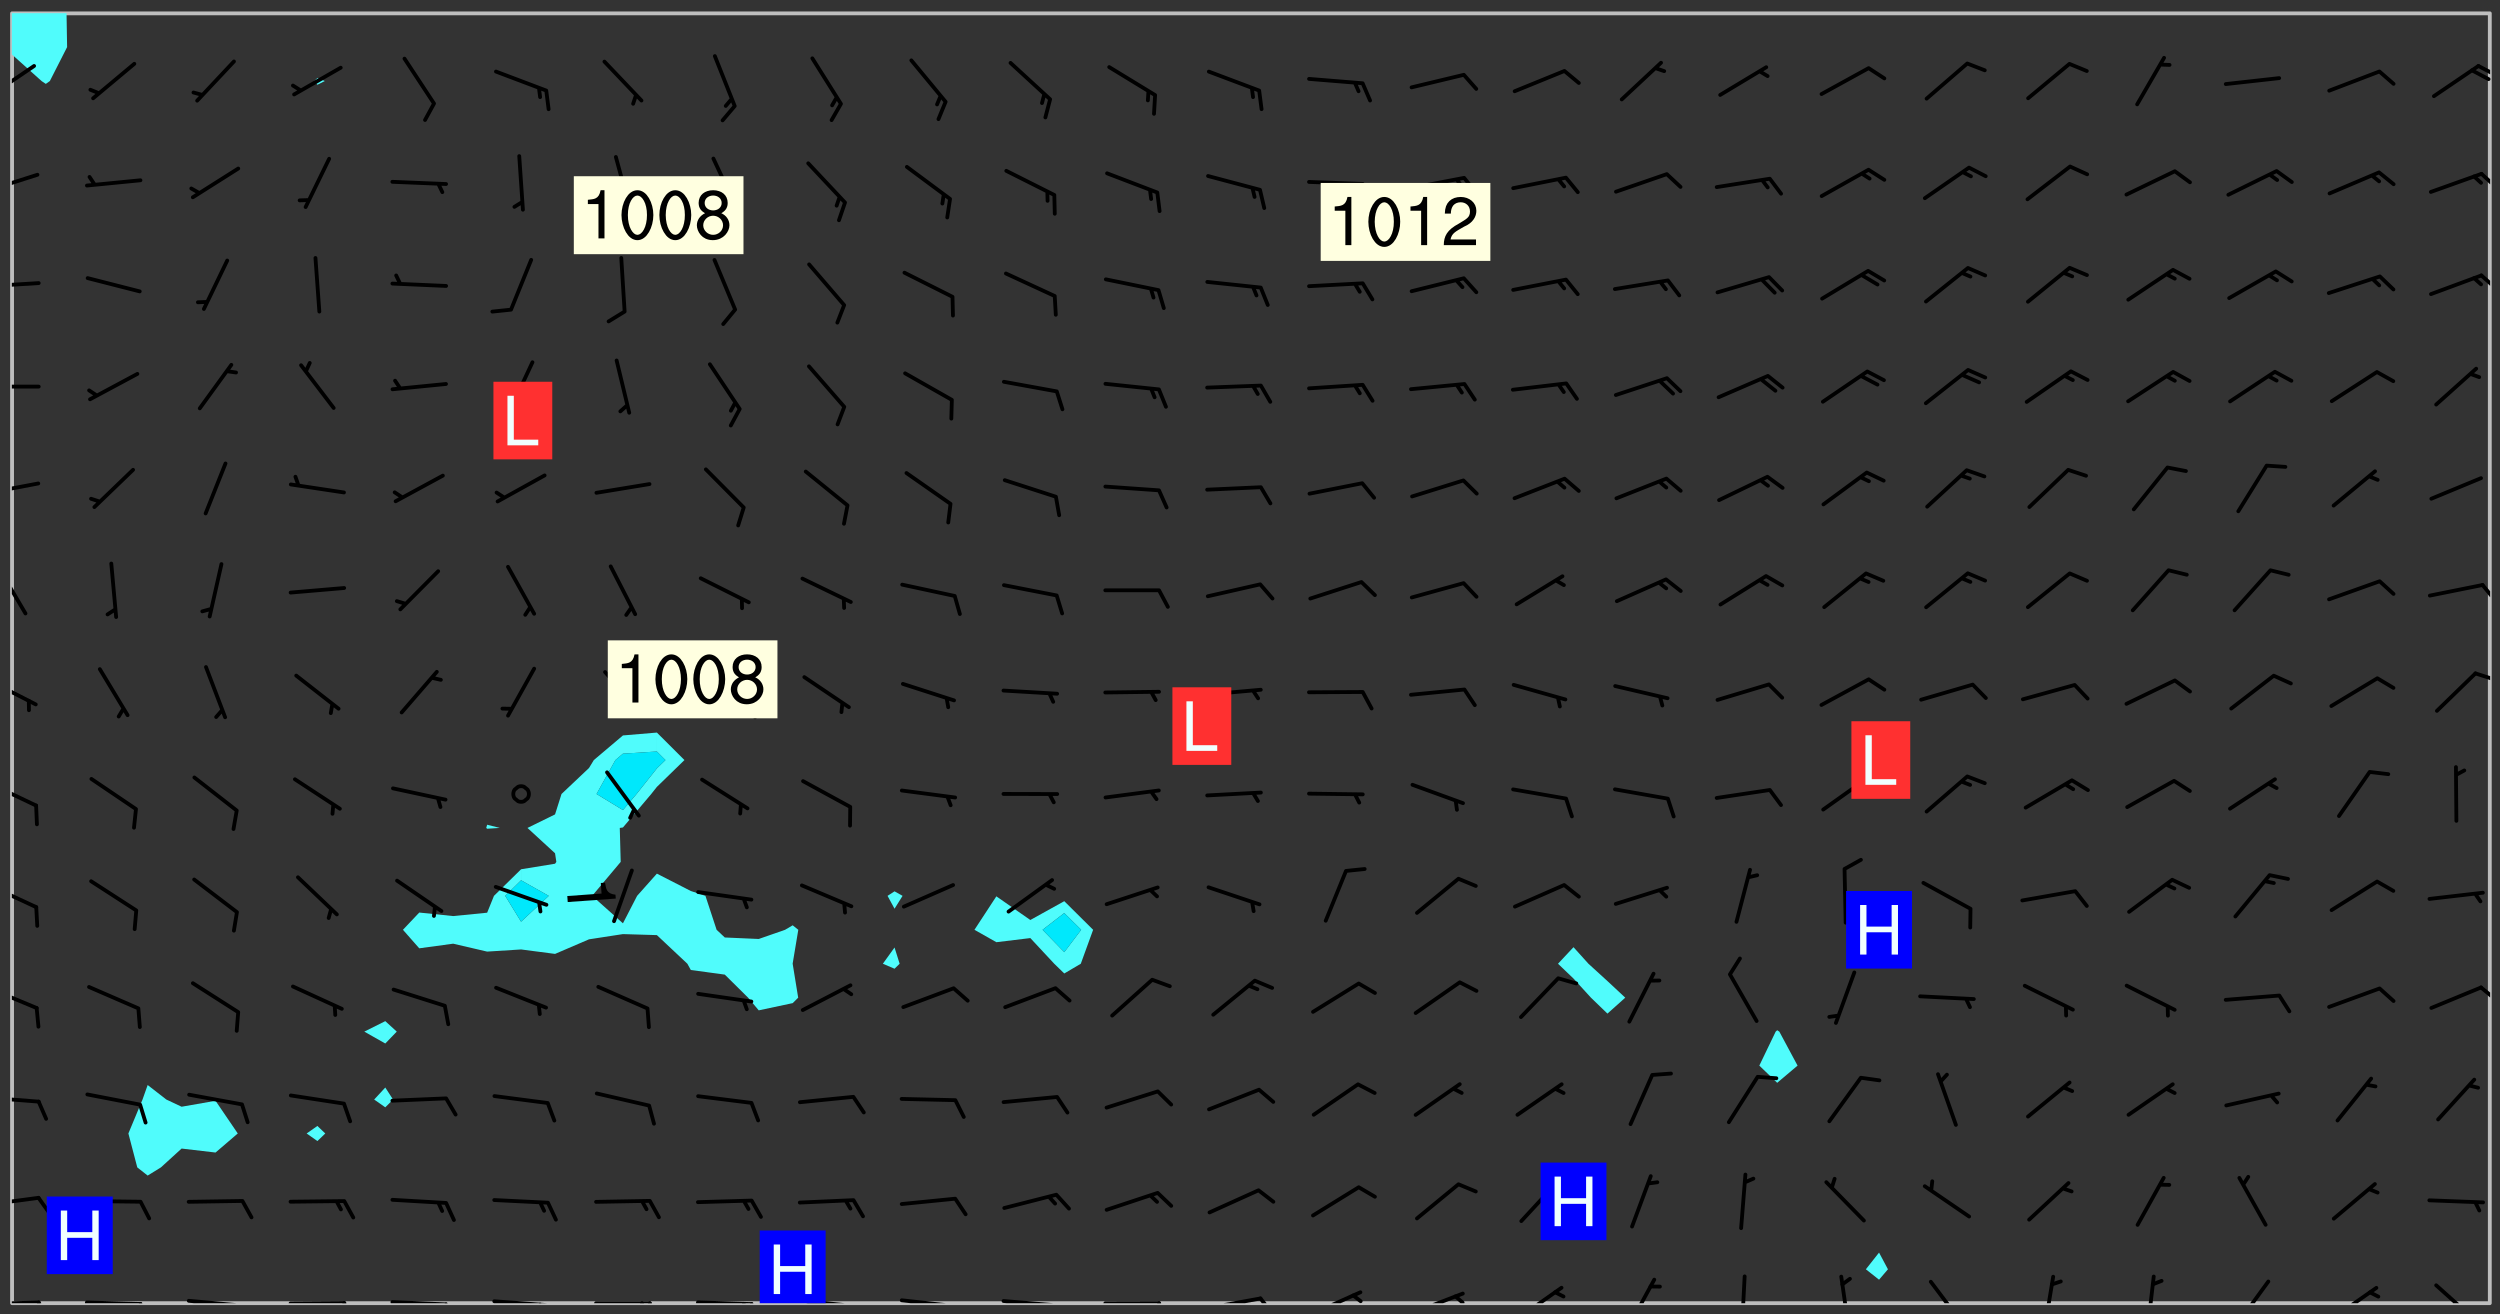 <svg xmlns="http://www.w3.org/2000/svg" role="img" xmlns:xlink="http://www.w3.org/1999/xlink" viewBox="142.45 309.95 326.84 171.84"><rect x="142.45" y="309.95" width="326.84" height="171.84" fill="#333333" stroke="none"/><defs><clipPath id="a"><path d="M144 317h1v163.328h-1zm0 0"/></clipPath><clipPath id="b"><path d="M144 311.672h1V318h-1zm0 0"/></clipPath><clipPath id="c"><path d="M144 311.672h324v168.656H144zm0 0"/></clipPath><clipPath id="d"><path d="M144 311.672h8V321h-8zm0 0"/></clipPath><clipPath id="e"><path d="M467 311.672h1v168.656h-1zm0 0"/></clipPath><clipPath id="f"><path d="M144 479h4v1.328h-4zm0 0"/></clipPath><clipPath id="g"><path d="M147 479h2v1.328h-2zm0 0"/></clipPath><clipPath id="h"><path d="M153 479h9v1.328h-9zm0 0"/></clipPath><clipPath id="i"><path d="M160 480h3v.328h-3zm0 0"/></clipPath><clipPath id="j"><path d="M166 479h9v1.328h-9zm0 0"/></clipPath><clipPath id="k"><path d="M173 480h3v.328h-3zm0 0"/></clipPath><clipPath id="l"><path d="M180 480h8v.328h-8zm0 0"/></clipPath><clipPath id="m"><path d="M187 480h2v.328h-2zm0 0"/></clipPath><clipPath id="n"><path d="M193 479h9v1.328h-9zm0 0"/></clipPath><clipPath id="o"><path d="M200 480h3v.328h-3zm0 0"/></clipPath><clipPath id="p"><path d="M206 479h9v1.328h-9zm0 0"/></clipPath><clipPath id="q"><path d="M213 480h3v.328h-3zm0 0"/></clipPath><clipPath id="r"><path d="M212 480h2v.328h-2zm0 0"/></clipPath><clipPath id="s"><path d="M220 480h8v.328h-8zm0 0"/></clipPath><clipPath id="t"><path d="M227 480h2v.328h-2zm0 0"/></clipPath><clipPath id="u"><path d="M226 480h2v.328h-2zm0 0"/></clipPath><clipPath id="v"><path d="M233 479h8v1.328h-8zm0 0"/></clipPath><clipPath id="w"><path d="M240 480h3v.328h-3zm0 0"/></clipPath><clipPath id="x"><path d="M239 480h2v.328h-2zm0 0"/></clipPath><clipPath id="y"><path d="M246 479h9v1.328h-9zm0 0"/></clipPath><clipPath id="z"><path d="M253 480h3v.328h-3zm0 0"/></clipPath><clipPath id="A"><path d="M260 479h8v1.328h-8zm0 0"/></clipPath><clipPath id="B"><path d="M267 480h2v.328h-2zm0 0"/></clipPath><clipPath id="C"><path d="M273 479h8v1.328h-8zm0 0"/></clipPath><clipPath id="D"><path d="M280 480h2v.328h-2zm0 0"/></clipPath><clipPath id="E"><path d="M286 480h9v.328h-9zm0 0"/></clipPath><clipPath id="F"><path d="M293 480h3v.328h-3zm0 0"/></clipPath><clipPath id="G"><path d="M300 479h8v1.328h-8zm0 0"/></clipPath><clipPath id="H"><path d="M306 479h4v1.328h-4zm0 0"/></clipPath><clipPath id="I"><path d="M313 478h8v2.328h-8zm0 0"/></clipPath><clipPath id="J"><path d="M319 479h2v1.328h-2zm0 0"/></clipPath><clipPath id="K"><path d="M326 478h8v2.328h-8zm0 0"/></clipPath><clipPath id="L"><path d="M332 479h2v1.328h-2zm0 0"/></clipPath><clipPath id="M"><path d="M340 478h7v2.328h-7zm0 0"/></clipPath><clipPath id="N"><path d="M355 476h4v4.328h-4zm0 0"/></clipPath><clipPath id="O"><path d="M369 476h2v4.328h-2zm0 0"/></clipPath><clipPath id="P"><path d="M382 476h3v4.328h-3zm0 0"/></clipPath><clipPath id="Q"><path d="M394 477h6v3.328h-6zm0 0"/></clipPath><clipPath id="R"><path d="M409 476h3v4.328h-3zm0 0"/></clipPath><clipPath id="S"><path d="M422 476h3v4.328h-3zm0 0"/></clipPath><clipPath id="T"><path d="M434 477h6v3.328h-6zm0 0"/></clipPath><clipPath id="U"><path d="M447 478h7v2.328h-7zm0 0"/></clipPath><clipPath id="V"><path d="M460 477h7v3.328h-7zm0 0"/></clipPath><clipPath id="W"><path d="M144 466h4v2h-4zm0 0"/></clipPath><clipPath id="X"><path d="M144 453h4v2h-4zm0 0"/></clipPath><clipPath id="Y"><path d="M144 438h4v4h-4zm0 0"/></clipPath><clipPath id="Z"><path d="M466 438h2v3h-2zm0 0"/></clipPath><clipPath id="aa"><path d="M144 425h4v4h-4zm0 0"/></clipPath><clipPath id="ab"><path d="M144 411h4v5h-4zm0 0"/></clipPath><clipPath id="ac"><path d="M144 398h4v5h-4zm0 0"/></clipPath><clipPath id="ad"><path d="M465 397h3v2h-3zm0 0"/></clipPath><clipPath id="ae"><path d="M144 383h3v8h-3zm0 0"/></clipPath><clipPath id="af"><path d="M466 386h2v3h-2zm0 0"/></clipPath><clipPath id="ag"><path d="M144 372h4v3h-4zm0 0"/></clipPath><clipPath id="ah"><path d="M144 360h4v1h-4zm0 0"/></clipPath><clipPath id="ai"><path d="M144 346h4v2h-4zm0 0"/></clipPath><clipPath id="aj"><path d="M466 345h2v3h-2zm0 0"/></clipPath><clipPath id="ak"><path d="M144 332h4v4h-4zm0 0"/></clipPath><clipPath id="al"><path d="M466 332h2v3h-2zm0 0"/></clipPath><clipPath id="am"><path d="M144 318h4v5h-4zm0 0"/></clipPath><clipPath id="an"><path d="M466 318h2v2h-2zm0 0"/></clipPath><clipPath id="ao"><path d="M465 318h3v3h-3zm0 0"/></clipPath><clipPath id="ap"><path d="M241 470h10v10.328h-10zm0 0"/></clipPath><g id="aq" clip-path="url(#clip1)"><path fill="#fff" fill-opacity="0" fill-rule="evenodd" d="M0 0h1000v1000H0zm0 0"/><path fill="#d3d3d3" fill-opacity="0" fill-rule="evenodd" d="M162.152 355.867l-.234.293.059.234.117.172.176.234.293.348.113.059.117-.172.059-.234.176-.176.465-.176h.699l.234.293.289.816.059.176.176.23.352.234.699.699.172.176.234.348.234.41.289.582.41.465.23.234.234.176.117.23.176.293.172 1.164v.234l.059.289.059.117.117.117.348.41.117.172.176.176.176.234.117.172.172.352.059.234.234.406.234-.059-.176.176-.059.93h-.582l-.234-.113-.348.113-.117.117-.059.293-.059.176-.117.172-.465.293-.059.234-.059.113v.645l.059.172v.41l.059.059v.406l.059.406.117.176.059.059.23.641-.059.293v.699l-.059.582v.234l-.059.23-.055.352v1.922l.055.117h.426l-.367.117-.023.352.891 1.168 1.742.539 1.34.359v.539l.09.809.535.715 1.52.27.891-.086.09 1.164.535.18 1.16-.18 2.055-.984 1.16-.363 1.879-.176 1.695-.18-.18.719-1.516.086-1.25.09-.805.27-1.074.809.27.719.535.898-.18.625-.266.809.266 1.078.625.898.805.18 1.25-.18-.266.723.098.504.055.293v.172l.059.293v.406l.176.117.352.117h.406l.293-.176.113-.117.059-.117.117-.23.059-.176.352-.465.23-.176.176-.059.176.059.059.176.117.988.055.469.059.172.117.234.176.059.816.059h.289l.117.234.059.406.059.352v1.105l.117.293.117.348.289.699.176.352.582.754.352.176.172.059.469.234.641.465.348.234.293.176.293.055.23.062.816.348.293.176.113.172.352.352.117.176.523.641v.289l.059.352v.348l.059.352.059.289.117.059.172.059h.176l.582.234.176.117.176.289.176.234.113.234.293.23.117.117v.41l.059.055.289.234.234.117.059.117.117.172.059.117.23.234.059.176.234.059.117.059-.117.113-.059.117v.117l-.117.293-.117.289v.582l.176.117.117.059.059.117.117.117.113.059.176.348.059.352.059.406v.176l-.059.176-.117.699v.172l.117.176.293.293h.406l.176.117.117.172.117.293v.234h-.527l-.23-.234h-.234l-.176.059-.059.699.059.348.117.176.176.41.117.23.289.469.176.055h.523l.234.059.758.641.059.293v.234l.059.059.23.348v.352l-.117.172v.293l.293.289.293.176.172.059.293.176.293.117.582.406.289.234.293.176.219.16.016.012.23.176.641.523.176.234.117.176.176.176.113.172v.641l.117.176.469.117.582.117.234.059.23.113.293.117.113.059.586.352.289.172.176.062.176.055.176.059.699.352.289.176.234.055.289.176.234.117.641.406.293.117.172.059.234.059.41.059.23.059.234.117.059.172-.41.176.469.059.059.293.113.234.176.055.234.059.176.059.406.117.641.234.117.172.059.234v.176l-.059.117-.059.406.234.234.117.059.348.117.641.23.176.117.289.117.176.176.234.465.582 1.105.176.176.348.176.176.117.352.117 1.047.523.234.059.465.113.293.059.465.176.758.582.234.234.348.465.176.176.289.234.816.699.293.176.289.289.293.176.293.289.695.641.176.176.293.234.289.234.469.289.641.582.348.234.234.293.348.348.352.465.934.992.348.406.117.176.234.059.113.117.645.176.23.113.234.059.293.176.23.117.934.699.406.406.234.176.406.176.234.117.816.348.348.234.234.117.293.289.23.117.758.352.352.172.23.059.293.117.234.059.871.176h.816l.469.23.172.059.875.699.465.117.293.059.176.059.23.059.469.059.348.059.352.059.406.059h.293l.172.059v.23l.176.176h.293l.348.059.352.059.699.117h.641l.465-.234.293-.176.172-.117.41-.172.289-.176.934-.465.469-.293.523-.293.465-.172.465-.176 1.051-.465.289-.117.41-.117.289-.117.527-.176 1.516-.699.582-.348.289-.059.293-.059.348-.117.875-.23.352-.117h.113l.234-.059.875-.234.234-.059h.812l.352-.059.816-.117.172-.059.352-.055.293-.059.23-.059.816-.176.176-.059h.348l.234-.059.465-.117.758-.172.234-.059h.348l.41-.117.289-.059 1.285-.059h.289l.41-.059.23-.059h.176l.875-.117h.406l.41-.117h.348l.352-.113.871-.059h1.75l1.047.289.41.117.289.117.352.117.289.117 1.051.172.289.059h.293l.293.059.172.059.41.059.172.059.117.059h.117l.117.059.352.059h.113l.41.066 1.922.395 1.926.395 1.52.449 1.695.719 2.145.805 1.605-.719 1.43-.805 1.16-1.078 1.25-.449 3.035-.719 1.875-.359 2.145-1.348 2.234-1.254 2.5-1.258 1.695-.449 1.785-.18 1.16-.27.625.539 1.34-.27.715-.988.984-1.344.445-.18.805-.359 1.875-.539 1.785-.449 1.25-.27 1.16-.09 1.699-.09 1.961-.27 1.25-.09h.539l.625-.09h.891l2.145-.18 2.41-.18 2.59-.09 1.695.18 1.609.09 1.43.359 1.16.719 1.875.988 1.16 1.527.266.715.629.09.355.898.535.539.535 1.527 1.074.359h.535l-.805.535.09 1.707.715 2.695.891.805.895.988.715 1.258 1.785.539 1.52-.18.355 1.344 1.609-.805.98-.539.27.27.316-.215.219-.145.801.449.449-.359h.355l.535-.27.539-.719.535-.27.625-.988 1.16.449.84.371 1.395.617 1.695-.18h1.605l1.785.09.18-1.707.535-1.344.805.27.492.848.402.406-.09.539v.359l.715.449.711-.27h1.43l.359.988.445 1.258.715 1.344 1.25.629 1.695.629.715-.18.18-.539.98-.09.449.359.086 1.258-.266.629-.535.18v.539l.715.984.266.539.984.988.801 1.078-.266.359-.09.898-.625 2.332-.355 2.066-.09 1.793-.18.719-.09.539v1.438l-.98 1.883-.359 1.707-.535.898-.805 1.168-.266.539 2.055 1.254.086.359-.355.539-.09-.18v.809l.09 1.438-.445.715-1.074.094-.266.715.535.898.805.719 1.16.809 1.34.27.445.359-.355.449-1.789-.09-1.25-.449-.715-.719-.625-.09-.176 3.59-.188 1.309h89.359V311.703h-55.27v49.082l.762.125 3.289.543 2.023 2.836v2.754l2.352.332 2.348.332h4.051l-1.379 4.16-2.023.707-2.023.703-.543.344-2.594 1.617-.188.117-2.023-2.078-.73-2.742-2.672-2.078-1.375-3.5-.066-.082-1.957-2.672 2.75-1.418v-49.082H294.422v91.414l.117.031.133.012.074.074.105.047.09.059.086.059.09.059.297.297.059.09.031.117.027.117.016.137-.031.117-.059.09-.059.086-.043.105-.047.102-.027.121v.145l.176.27.148.148.074.086.074.074.043.105.062.09.059.086.043.105.059.09.047.102.043.105.059.086.117.18.074.074.062.086.059.09.043.105.059.09.059.086.062.09.059.09.043.102.117.18.074.074.059.086.074.074.09.059.105.047h.148l.133-.016.133.016.102-.047.074-.074.047-.102-.016-.133v-.148l-.047-.105-.027-.117-.047-.102-.027-.121-.043-.102-.062-.09-.043-.102-.043-.105-.031-.117-.016-.133-.012-.137.086-.059.059-.086.121-.031.043.105.016.133v.117l.059.102.059.09.09.059.148.148.059.09.043.105-.012.102.086.059.105.047.086.059.09.059.074.074-.117.027-.105.047-.086.059-.074.074-.059.09-.062.086-.027.121-.047.102-.043.105-.031.117-.012.133-.016.133v.148l.027.117.047.105.043.102.059.09.074.074.09.059.074.074.09.059.059.09.043.105.047.102.117.031.133.016h.148l.117-.031.105.043.043.105.047.102.027.121L299.5 410l.027.117.031.121.027.117.105.043.102.047.133-.016.148.148.062.086.074.074.07.074.09.062.105.043.102.043.117.031.137.016.117-.031.074-.074.027-.117-.012-.133-.031-.121-.027-.117.043-.105h.117l.09.062.117.027h.148l.133.016h.148l.133.016.133-.016h.148l.133-.016.133-.012.137.012.117-.027.133-.016.191-.059-.059.176-.016.133-.027.121-.016.133-.059.086-.133.016-.105.047-.105.043-.117.031-.117.027-.266.031h-.148l-.133.016-.074.074.059.086.148.148.117.18.074.07.09.062.09.059.086.059.09.059.102.043.105.062.105.043.086.059.105.047.102.043.18.117.059.09-.043.102-.047.105.016.133.223.223.059.09.043.102.031.121.043.102.016.133.031.117.012.137.031.117.148.148.102.043.105.043.117.031.133.016.137.016h.117l.117-.031.09-.059.043-.105.047-.102.043-.105.031-.117.012-.133v-.148l-.012-.133-.016-.133-.031-.117-.043-.105-.047-.105-.043-.102-.043-.105-.016-.133.016-.133.027-.117.031-.117.027-.121.047-.102.09-.059.086-.062.074-.074.09-.059.223-.223.059-.086.074-.074.117-.18.059-.086v-.148l-.074-.074-.102-.047-.105-.043-.102-.043-.059-.09-.047-.105-.027-.117.09-.059.117-.031.102-.043.18-.117.148-.148.012-.133-.012-.105-.09-.059-.133.016h-.148l-.133.016-.133-.016-.121-.031-.086-.059-.074-.074-.059-.09-.062-.086-.117-.18-.059-.086.031-.121.086-.059.121-.031.059-.086v-.121l-.031-.117-.059-.09-.059-.086-.047-.105-.027-.117-.016-.133.059-.09.074-.074.09-.059.117-.18.074-.074.059-.086.148-.148.121-.031.133-.016.133.016.074.074.043.105.016.133-.031.117-.117.031-.133.012-.148.148-.043.105-.047.102-.027.121-.031.117v.148l.031.117.043.105.059.09.074.07.074.074.117.031.121.027.117-.027.133-.016h.117l.09.059.074.074.047.105.059.086.102.047.133.016.105.043.086.059-.012.105-.074.074-.18.117-.059.09-.09.059-.07.074-.074.074-.062.09-.027.117-.016.133.016.133-.016.133v.148l.016.133.027.117.031.121.074.074.09.059.086.059.09.059.117.031v.086l-.102.047-.09.059-.266.031-.117.027h-.148l-.105.043-.102.047-.059.09-.062.234-.012.133-.031.121-.016.133v.293l-.012.133.012.137.016.133.133.016.133.012.121.031.086.059.074.074.047.105.043.102.016.133v.445l-.016.133v.445l.031.266.027.117.016.133.031.117.086.211.031.266v.148l-.031.117-.027.117-.031.121-.027.117-.031.117-.031.121-.012.133-.016.133.09.059.117-.031.102.016.047.105-.031.266v.441l-.043.105-.047.105-.043.102-.043.105-.059.086-.031.121-.043.117-.031.117-.016.133.016.133.059.09.105.047.086.059.059.086-.012.137-.031.117-.043.102v.445l-.016.133v.148l-.031.117-.043.105-.027.117-.047.105-.043.102-.031.121-.027.117-.031.133-.031.117-.027.117-.043.105-.031.117-.031.121-.012.133-.016.133v.297l.027.117v.148l.047.398.027.117.059.09.121.031h.148l.133-.016.059.09v.117l-.059.09-.09.059-.102.043-.105.047-.09.059-.086.059-.137.016-.117-.031-.133-.016-.102.047-.062.086-.012.137-.016.133-.031.117-.027.117-.016.133-.031.121v.297l.016.133.031.117v.148l.012.133v.148l-.027.117-.047.102-.027.121-.031.117-.059.09-.074.074-.102.043-.105.047-.117.027-.121.031-.102-.047.059-.086.105-.047.027-.117.031-.117.027-.121.031-.117v-.148l.016-.133-.031-.117-.043-.105-.105.016-.074.074-.102.043-.09.062-.074.074-.043.102-.016.133-.031.117L304.25 426l-.031.117-.027.117-.031.121-.027.117-.031.117-.043.105-.09.059h-.09l-.117-.031-.031-.086.016-.137-.031-.117v-.148l-.012-.133v-.148l-.062-.234-.027-.121-.043-.102-.047-.105-.059-.086-.059-.09-.043-.105-.062-.086-.148-.148-.07-.074-.105-.047-.105-.043-.102-.043-.297-.297-.09-.074-.086-.059-.105-.043-.09-.062-.086-.059-.105-.043-.09-.059-.086-.062-.074-.07-.105-.047-.086-.059-.105-.043-.09-.062-.102-.043-.105-.043-.086-.059-.105-.047-.105-.043-.102-.047-.09-.059-.102-.043-.105-.043-.09-.062-.117-.027-.133-.016-.133.016H299.75l-.133.016-.117-.031-.09-.059-.074-.074-.09-.059-.102-.047h-.148l-.121-.027-.102-.043-.074-.074-.117-.18-.09-.059-.102-.043-.09-.062-.105-.043-.09-.059-.086-.059-.105-.047-.059-.086-.059-.09-.043-.105-.047-.102-.074-.074-.086-.059-.074-.074-.09-.059-.223-.223-.043-.105-.031-.266.105-.043h.145l.105.043.074.074.09.059.086.059.105.047.09.059.148.148.07.074.148.148.062.086.074.074.086.059.074.074.09.062.09.059.086.059.27.176.102.047.105.043.102.043.047-.074.059-.086.074-.074.07-.074.105.043.074.074.059.09.043.102.047.105.043.105.121.027.117-.027.074-.09.043-.105.059-.09.074-.074.105-.043.117-.027.133.012.09.059.148.148.059.09.043.105.047.102.043.105.043.102.105.047.105.043.133.016.086-.059.059-.09.074-.074.105-.043.117.027.105.047.102.043.105.043.102.047.18.117v.117l-.016.133.016.133.016.137.059.086.102.047.121.027.117.031h.148l.117-.031.059-.09.18-.117.059-.09.074-.074.059-.086.117-.18.18-.117.117.031.09.059.043.074-.016.133v.117l.09.059h.148l.133-.016.133-.012.266-.031.105-.043.117-.031.121-.027.074-.074.07-.074.062-.09-.016-.105-.047-.102-.102-.043-.105-.016-.117.027-.266.031h-.148l-.074-.074-.09-.059-.117-.031-.117-.027-.133-.016h-.148l-.133.016h-.297l-.105-.047-.148-.148-.043-.102-.059-.09.223-.223.086-.059.105-.043.117-.031.133-.016.133.016.137.016.102.043.133-.012.09-.062.102-.043.062-.09-.047-.102-.09-.059-.117-.031-.102-.043-.059-.09-.062-.09v-.117l.016-.133.105-.047.074-.07v-.121l-.09-.059-.031-.117.09-.059.074-.074.043-.105.059-.09.047-.102.016-.133v-.148l-.047-.105-.043-.102-.09-.059-.133-.016-.102-.043-.137-.016-.117-.031h-.445l-.133-.016-.133-.012-.133-.016-.117-.031h-.148l-.133-.016-.133-.012-.266-.031-.121-.043-.086-.059-.074-.074v-.148l.012-.133.105-.047.102-.043.133-.016h.152l.133-.016h.293l.121.031.102.043.09.059.234.062.121-.047.09-.059.102-.043.133-.016.105.043.102.047.133.012.121-.027h.145l.121-.031.117-.027.105-.047.074-.074.086-.059.148-.148.059-.086.047-.105.027-.117.016-.105-.102-.043-.09-.059-.117-.031-.105-.043-.09-.062-.074-.086-.074-.074-.102-.043-.105-.047-.102-.043-.059-.09-.047-.102-.086-.211-.062-.086-.059-.09-.074-.074-.086-.059h-.27l-.117.031-.09.059-.102.043-.133.016-.105-.016-.027-.117-.062-.09-.117-.031-.102-.043-.148-.148-.031-.117-.016-.105.074-.074.18-.117.117-.027.117-.031.137.016.102.043.105.043.102.047.105.043.117.031.133.016.117.027.133.016.105-.016.09-.059-.074-.074-.105-.043-.074-.074-.074-.09-.148-.148-.086-.059-.09-.059-.074-.074-.09-.059-.102-.047-.121-.027-.102-.047-.105-.043-.117-.031-.102-.043-.121-.031h-.148l-.117.031-.105.043-.086.062-.18.117-.086.059-.09.059-.105.047-.086.059-.105.043-.102.043-.105.047-.074.074-.059.09-.059.086-.047.105-.059.086-.074.074-.133-.012-.117-.031h-.117l-.074.074-.09.059-.074.074-.09.059-.086.059-.105.047-.102.043-.137.016-.102-.043-.148-.148-.105-.047h-.086l-.105.047-.102.043-.121.031-.117-.031-.074-.074v-.117l.031-.121.074-.07.059-.09.074-.074.117-.031.105-.043h.293l.133-.016.137-.016.102-.043.09-.059.102-.047.09-.059.133-.012.09.059.133.012.09-.059.086-.059.105-.043.09-.059.086-.062.09-.059.148-.148.059-.086.059-.09.105-.043.133-.016.117.027.121.031.059-.059.059-.09.031-.266.027-.117.105.012.133.016.102-.043.09-.059.059-.09.074-.074.059-.09.047-.102.012-.133-.012-.133-.047-.105-.148-.148-.059-.09-.059-.086-.043-.105v-.445l.016-.133v-.148l.012-.133-.059-.059-.09.059-.102-.043-.18-.117-.086-.059-.062-.09-.059-.09-.074-.074-.086-.059-.121.031-.102.012-.105.047-.086.059-.105.043-.148.148-.09.059-.086.059-.09.062-.105.043-.133.016v-.121l.105-.043.117-.031.074-.07.043-.105v-.148l-.027-.117-.148-.148-.133-.016h-.148l-.117.031-.105.043-.102.043-.09.062-.117.027-.074-.074.012-.133-.043-.102-.043-.105-.09-.059-.117.027-.121.031-.117.031-.102.043-.121.031-.102.043-.105.043-.09.059-.102.016v-.117l.016-.133-.059-.09-.074.043-.148.148-.059.09-.074.074-.047.105-.043.102-.074.074-.059.09-.074.074-.059.086-.074.074-.09.062-.074.07-.074.074-.102.016-.133.016-.105-.043v-.121l.148-.148.043-.102.059-.09.047-.102.043-.105.059-.09.031-.117.043-.102.031-.121.027-.117.047-.105.043-.102.043-.105.074-.07.09-.062.09-.059.102-.043h.297l.266-.031.105-.043-.074-.074-.117-.031-.105-.043-.09-.059-.102-.047-.09-.059-.102-.043-.105-.043-.09-.062-.086-.059-.105-.043-.102-.043-.121-.031-.117-.031-.102-.043L297.5 410.25l-.102-.043-.09-.059-.043-.105-.016-.133.102-.043.133-.016.137.016.133-.016.102-.043.059-.09.016-.105-.09-.059-.074-.074-.102-.043-.09-.059-.148-.148-.043-.105-.016-.133v-.293l-.059-.09-.09-.059-.074-.074-.043-.105-.031-.117-.059-.09-.074-.074-.117-.027-.074-.074-.09-.059-.09-.062-.086-.059-.074-.074-.059-.086-.047-.105-.086-.059-.148-.148-.195-.059-.133.016-.102.043-.074.074-.047.102-.043.105-.059.09-.059.086-.297.297-.09.059h-.086l-.062-.086-.043-.105.031-.117.059-.09.027-.117-.012-.133-.09-.062-.105.047-.117.027-.117.031-.27.176-.102.047-.117.027-.105.047-.09.059-.102.043-.059-.086-.047-.105.016-.133.047-.105.07-.074.074-.07.059-.09v-.148l-.043-.105h-.238l-.102.047-.031.117-.027.117-.031.121-.074.043-.133.016-.074-.047-.043-.102-.043-.105-.047-.102-.043-.105-.121.031-.102.043-.133.016-.117.031-.105.043-.09.059-.102.047-.121.027-.133.016-.102-.043-.059-.09-.047-.105-.043-.102-.043-.105v-.117l.059-.09.086-.059.18-.117.102-.047.105-.043.105-.059.102-.043.09-.062.102-.043.105-.059.102-.047.09-.059.105-.043.102-.043.09-.062.102-.043.137-.016.117.031.102.043.121.031.102.043.105.047.102.043.105.043.102.047.105.043.102.043.105.047.086.059.105.043.117.031.105.043.102.047.09.059.105.043.102.043.105.047.117.027.102.047.121.027h.148l.086-.059.016-.102.059-.09-.027-.117-.074-.074-.117-.18-.074-.074-.09-.074-.18-.117-.086-.059-.105-.043-.102-.047-.27-.176-.059-.09-.074-.074-.059-.09-.043-.102-.031-.117-.016-.137v-.562l-.012-.133-.016-.133-.031-.117-.016-.133-.012-.133-.031-.121-.223-.223-.059-.086-.016-.105.031-.117.133-.016v-91.414H172.992v1.453l-.059.234-.352 1.051-.172.523-.117.348-.176.41-.117.172-.234.293-.23.059h-.352l-.117.059-.23.406v.293l.117.176.23.23.117.234.641.758.293.465.176.234.23.352.234.348.641.816.176.465.172.41.117.695.176.469.117 1.398.059.465v.875l.117 1.047v4.781l-.059.465-.352 1.281-.176.523-.113.41-.352.93L172.934 336l-.234.582-.117.176-.172.348-.176.406-.352.816-.059.293-.113.293-.117.289-.059.176-.117.875-.059.406-.059.117-.059.176-.059.172-.23.527-.117.172v.234l-.117.234-.059.172-.176.586v.289l-.059.176v.293l-.059.113-.059.527v.172l-.055.234v2.621l-.176.816-.117.176-.176.234-.117.172-.113.234-.586.934-.23.289-.293.465-.176.234-.289.352-.352.699-.113.23-.176.41-.176.23-.406.527-.816.699-.293.172-.289.234-.176.117-.176.176-.523.406-.527.176-.172.176-.234.055-.641.176h-.758m12.211 31.023l-1.074.449.359.895 1.25-.715.445-.539-.98-.09"/><path fill="#d3d3d3" fill-opacity="0" fill-rule="evenodd" d="M201.508 416.598h-.895l.449.629.98.359.805-.09.445-.988-.176.09-.715-.355-.895.355m154.621 59.07l-.059-.523v-.293l.113-.293.059-.23.469-.469h.113l.117-.113.117-.059h.176l.234-.059h.348l.234.059.117.059.23.172.059.176.117.582v.293l-.117.176-.172.289-.176.176-.527.523-.23.234-.117.059h-.176l-.117-.059-.406-.293-.176-.117-.117-.059-.059-.113-.055-.117m6.641-10.957l-.059-.172v-1.109l.059-.172.176-.059.172-.059h.176l.234-.059.117.059.059.699-.059.172-.117.176-.117.059-.234.523-.113.059h-.234l-.059-.117m9.613-14.391l-.117-.176v-.699l.293-.875.117-.172.176-.352.113-.23.117-.293.352-.758.117-.23.172-.234h.176l.117-.059h.641l.117.059.234.234.172.113.352.293.117.117.113.176v.113l.117.059.117.117v.699l-.059.176v.23l-.059.176-.348 1.051-.117.23-.117.234-.117.059-.23.234-.641.289h-.875l-.41-.117-.641-.465"/><path fill="none" stroke="#bebebe" stroke-linecap="round" stroke-linejoin="round" stroke-miterlimit="10" stroke-width=".5" d="M467.957 311.695H144.027v168.625h323.93v-168.625"/><g clip-path="url(#a)"><path fill="#fff" fill-opacity="0" fill-rule="evenodd" d="M144 475.891v4.438h.004H144V317.062v158.828"/></g><g clip-path="url(#b)"><path fill="#50fcfc" fill-rule="evenodd" d="M144 316.109v.953-5.391h.004H144v4.438"/></g><g clip-path="url(#c)"><path fill="#fff" fill-opacity="0" fill-rule="evenodd" d="M144.004 480.328V317.066l3.883 3.48.551.371.527-.371 2.258-4.438-.074-4.438h10.605v140.129l-.672 1.898-1.848 4.438 1.164 4.438 1.355 1.066 1.73-1.066 2.707-2.465 4.438.52 2.906-2.492-2.906-4.273-4.438.777-1.996-.941-2.441-1.898v-140.129h22.191v8.484l-.395.391.395.484v136.121l-1.406.984 1.406.992 1.031-.992-1.031-.984V321.031l.969-.484-.969-.391v-8.484h8.875v131.777l-2.742 1.371 2.742 1.555v5.754l-1.453 1.57 1.453 1.02 1.016-1.02-1.016-1.57V446.375l1.5-1.555-1.5-1.371V311.672h13.316v106.102l-.117.418.117.105 1.66-.105-1.66-.418V311.672h22.191v94.051l-4.438.375-3.805 3.219-.633 1.039-3.594 3.398-.844 2.668-3.605 1.77 3.605 3.312.168 1.125-.168.242-4.441.723-3.547 3.477-.891 2.203-4.438.441-4.438-.461-2.133 2.254 2.133 2.422 4.438-.605 4.438 1.035 4.438-.281 4.441.582 4.438-1.906 4.438-.684 4.438.133 3.984 3.742.453.82 4.441.602 3.047 3.016 1.391 1.656 4.438-.945.719-.711-.719-4.422-.004-.016.004-.039.734-4.398-.734-.59-.996.59-3.441 1.199-4.438-.195-1.07-1.004-1.461-4.438-1.91-.633-4.438-2.273-2.586 2.906-1.852 3.59-4.027-3.59 3.734-4.441-.121-4.438.414-.062 3.699-4.375.738-.93 3.605-3.508-3.605-3.594v-94.051h31.07v114.809l-.914.59.914 1.684v5.066l-1.527 2.125 1.527.652.668-.652-.668-2.125v-5.066l1.051-1.684-1.051-.59v-114.809h13.312v115.461l-2.863 4.375 2.863 1.621 4.441-.539 3.125 3.355 1.312 1.273 2.16-1.273 1.613-4.438-3.773-3.742-4.438 2.461-4.441-3.094V311.672h75.453v122.109l-2.027 2.164 2.027 1.938 2.281 2.5 2.156 2.082 2.328-2.082-2.328-2.172-2.484-2.266-1.953-2.164V311.672h26.629v132.965l-.199.184-2.137 4.441 2.336 2.25 2.664-2.25-2.383-4.441-.281-.184V311.672h13.316v162.035l-1.723 2.184 1.723 1.363 1.164-1.363-1.164-2.184V311.672h79.887v168.656H144.004"/></g><g clip-path="url(#d)"><path fill="#50fcfc" fill-rule="evenodd" d="M147.887 320.547l-3.883-3.48v-5.395h7.145l.074 4.438-2.258 4.438-.527.371-.551-.371"/></g><path fill="#50fcfc" fill-rule="evenodd" d="M160.398 462.574l-1.164-4.438 1.848-4.438.672-1.898 2.441 1.898 1.996.941 4.438-.777 2.906 4.273-2.906 2.492-4.438-.52-2.707 2.465-1.73 1.066-1.355-1.066m23.547-3.445l-1.406-.992 1.406-.984 1.031.984-1.031.992m0-138.098l-.395-.484.395-.391.969.391-.969.484m8.875 125.344l-2.742-1.555 2.742-1.371 1.5 1.371-1.5 1.555m0 8.344l-1.453-1.02 1.453-1.57 1.016 1.57-1.016 1.02m4.441-20.789l-2.133-2.422 2.133-2.254 4.438.461 4.438-.441.891-2.203 3.547-3.477v1.441L208.5 427.07l2.074 3.379 3.617-3.379-3.617-2.035v-1.441l4.441-.723.168-.242-.168-1.125-3.605-3.312 3.605-1.77.844-2.668 3.594-3.398.633-1.039 3.805-3.219 4.438-.375v2.477l-4.438.281-.988.836-2.465 4.438 3.453 2.102 1.777-2.102 2.66-3.348 1.121-1.09-1.121-1.117v-2.477l3.605 3.594-3.605 3.508-.738.93-3.699 4.375-.414.062.121 4.438-3.734 4.441 4.027 3.59 1.852-3.59 2.586-2.906 4.438 2.273 1.91.633 1.461 4.438 1.07 1.004 4.438.195 3.441-1.199.996-.59.734.59-.734 4.398-.004.039.004.016.719 4.422-.719.711-4.438.945-1.391-1.656-3.047-3.016-4.441-.602-.453-.82-3.984-3.742-4.438-.133-4.438.684-4.438 1.906-4.441-.582-4.438.281-4.438-1.035-4.438.605m8.875-15.633l-.117-.105.117-.418 1.66.418-1.66.105"/><path fill="#00e8fc" fill-rule="evenodd" d="M210.574 430.449l-2.074-3.379 2.074-2.035 3.617 2.035-3.617 3.379m13.316-14.594l-3.453-2.102 2.465-4.438.988-.836 4.438-.281 1.121 1.117-1.121 1.09-2.66 3.348-1.777 2.102"/><path fill="#50fcfc" fill-rule="evenodd" d="M259.398 436.598l-1.527-.652 1.527-2.125.668 2.125-.668.652m0-7.844l-.914-1.684.914-.59 1.051.59-1.051 1.684m13.312 4.375l-2.863-1.621 2.863-4.375 4.441 3.094 4.438-2.461v1.551l-2.84 2.191 2.84 2.922 2.211-2.922-2.211-2.191v-1.551l3.773 3.742-1.613 4.438-2.16 1.273-1.312-1.273-3.125-3.355-4.441.539"/><path fill="#00e8fc" fill-rule="evenodd" d="M281.59 434.43L278.75 431.508l2.84-2.191 2.211 2.191-2.211 2.922"/><path fill="#50fcfc" fill-rule="evenodd" d="M348.164 437.883l-2.027-1.938 2.027-2.164 1.953 2.164 2.484 2.266 2.328 2.172-2.328 2.082-2.156-2.082-2.281-2.5m26.629 13.629l-2.336-2.25 2.137-4.441.199-.184.281.184 2.383 4.441-2.664 2.25m13.316 25.742l-1.723-1.363 1.723-2.184 1.164 2.184-1.164 1.363"/><g clip-path="url(#e)"><path fill="#fff" fill-opacity="0" fill-rule="evenodd" d="M467.996 480.328H468V311.672h-.004H468v168.656h-.004"/></g><path fill="#fff" fill-opacity="0" fill-rule="evenodd" d="M214.559 424.012l.418 5.824 9.934-.711-.418-5.828-9.934.715"/><path fill-rule="evenodd" d="M222.914 426.918l.039.508-6.281.453-.055-.785 4.477-.324-.098-1.383.555-.039.105.551.07.25.105.223.156.191.223.16.305.121.398.074"/><g clip-path="url(#f)"><path fill="none" stroke="#000" stroke-linecap="round" stroke-linejoin="round" stroke-miterlimit="10" stroke-width=".5" d="M147.512 480.227l-7.023.207"/></g><g clip-path="url(#g)"><path fill="none" stroke="#000" stroke-linecap="round" stroke-linejoin="round" stroke-miterlimit="10" stroke-width=".5" d="M147.512 480.227l1.215 2.129"/></g><g clip-path="url(#h)"><path fill="none" stroke="#000" stroke-linecap="round" stroke-linejoin="round" stroke-miterlimit="10" stroke-width=".5" d="M160.828 480.426l-7.023-.195"/></g><g clip-path="url(#i)"><path fill="none" stroke="#000" stroke-linecap="round" stroke-linejoin="round" stroke-miterlimit="10" stroke-width=".5" d="M160.828 480.426l1.09 2.199"/></g><g clip-path="url(#j)"><path fill="none" stroke="#000" stroke-linecap="round" stroke-linejoin="round" stroke-miterlimit="10" stroke-width=".5" d="M174.129 480.645l-6.996-.633"/></g><g clip-path="url(#k)"><path fill="none" stroke="#000" stroke-linecap="round" stroke-linejoin="round" stroke-miterlimit="10" stroke-width=".5" d="M174.129 480.645l.953 2.262"/></g><g clip-path="url(#l)"><path fill="none" stroke="#000" stroke-linecap="round" stroke-linejoin="round" stroke-miterlimit="10" stroke-width=".5" d="M187.457 480.305l-7.023.051"/></g><g clip-path="url(#m)"><path fill="none" stroke="#000" stroke-linecap="round" stroke-linejoin="round" stroke-miterlimit="10" stroke-width=".5" d="M187.457 480.305l1.168 2.156"/></g><g clip-path="url(#n)"><path fill="none" stroke="#000" stroke-linecap="round" stroke-linejoin="round" stroke-miterlimit="10" stroke-width=".5" d="M200.77 480.48l-7.02-.305"/></g><g clip-path="url(#o)"><path fill="none" stroke="#000" stroke-linecap="round" stroke-linejoin="round" stroke-miterlimit="10" stroke-width=".5" d="M200.77 480.48l1.059 2.215"/></g><g clip-path="url(#p)"><path fill="none" stroke="#000" stroke-linecap="round" stroke-linejoin="round" stroke-miterlimit="10" stroke-width=".5" d="M214.078 480.582l-7.008-.508"/></g><g clip-path="url(#q)"><path fill="none" stroke="#000" stroke-linecap="round" stroke-linejoin="round" stroke-miterlimit="10" stroke-width=".5" d="M214.078 480.582l.996 2.242"/></g><g clip-path="url(#r)"><path fill="none" stroke="#000" stroke-linecap="round" stroke-linejoin="round" stroke-miterlimit="10" stroke-width=".5" d="M213.059 480.508l.496 1.121"/></g><g clip-path="url(#s)"><path fill="none" stroke="#000" stroke-linecap="round" stroke-linejoin="round" stroke-miterlimit="10" stroke-width=".5" d="M227.402 480.328H220.375"/></g><g clip-path="url(#t)"><path fill="none" stroke="#000" stroke-linecap="round" stroke-linejoin="round" stroke-miterlimit="10" stroke-width=".5" d="M227.402 480.328l1.152 2.168"/></g><g clip-path="url(#u)"><path fill="none" stroke="#000" stroke-linecap="round" stroke-linejoin="round" stroke-miterlimit="10" stroke-width=".5" d="M226.383 480.328l.574 1.082"/></g><g clip-path="url(#v)"><path fill="none" stroke="#000" stroke-linecap="round" stroke-linejoin="round" stroke-miterlimit="10" stroke-width=".5" d="M240.719 480.438l-7.023-.219"/></g><g clip-path="url(#w)"><path fill="none" stroke="#000" stroke-linecap="round" stroke-linejoin="round" stroke-miterlimit="10" stroke-width=".5" d="M240.719 480.438l1.082 2.203"/></g><g clip-path="url(#x)"><path fill="none" stroke="#000" stroke-linecap="round" stroke-linejoin="round" stroke-miterlimit="10" stroke-width=".5" d="M239.695 480.406l.543 1.102"/></g><g clip-path="url(#y)"><path fill="none" stroke="#000" stroke-linecap="round" stroke-linejoin="round" stroke-miterlimit="10" stroke-width=".5" d="M254.016 480.695l-6.988-.73"/></g><g clip-path="url(#z)"><path fill="none" stroke="#000" stroke-linecap="round" stroke-linejoin="round" stroke-miterlimit="10" stroke-width=".5" d="M254.016 480.695l.922 2.273"/></g><g clip-path="url(#A)"><path fill="none" stroke="#000" stroke-linecap="round" stroke-linejoin="round" stroke-miterlimit="10" stroke-width=".5" d="M267.328 480.711l-6.984-.766"/></g><g clip-path="url(#B)"><path fill="none" stroke="#000" stroke-linecap="round" stroke-linejoin="round" stroke-miterlimit="10" stroke-width=".5" d="M267.328 480.711l.91 2.281"/></g><g clip-path="url(#C)"><path fill="none" stroke="#000" stroke-linecap="round" stroke-linejoin="round" stroke-miterlimit="10" stroke-width=".5" d="M280.652 480.617l-7.004-.578"/></g><g clip-path="url(#D)"><path fill="none" stroke="#000" stroke-linecap="round" stroke-linejoin="round" stroke-miterlimit="10" stroke-width=".5" d="M280.652 480.617l.969 2.254"/></g><g clip-path="url(#E)"><path fill="none" stroke="#000" stroke-linecap="round" stroke-linejoin="round" stroke-miterlimit="10" stroke-width=".5" d="M293.98 480.32l-7.027.02"/></g><g clip-path="url(#F)"><path fill="none" stroke="#000" stroke-linecap="round" stroke-linejoin="round" stroke-miterlimit="10" stroke-width=".5" d="M293.98 480.32l1.156 2.16"/></g><g clip-path="url(#G)"><path fill="none" stroke="#000" stroke-linecap="round" stroke-linejoin="round" stroke-miterlimit="10" stroke-width=".5" d="M307.238 479.703l-6.914 1.254"/></g><g clip-path="url(#H)"><path fill="none" stroke="#000" stroke-linecap="round" stroke-linejoin="round" stroke-miterlimit="10" stroke-width=".5" d="M307.238 479.703l1.52 1.926"/></g><g clip-path="url(#I)"><path fill="none" stroke="#000" stroke-linecap="round" stroke-linejoin="round" stroke-miterlimit="10" stroke-width=".5" d="M320.305 478.895l-6.418 2.867"/></g><g clip-path="url(#J)"><path fill="none" stroke="#000" stroke-linecap="round" stroke-linejoin="round" stroke-miterlimit="10" stroke-width=".5" d="M319.371 479.312l.969.754"/></g><g clip-path="url(#K)"><path fill="none" stroke="#000" stroke-linecap="round" stroke-linejoin="round" stroke-miterlimit="10" stroke-width=".5" d="M333.691 479.066l-6.559 2.523"/></g><g clip-path="url(#L)"><path fill="none" stroke="#000" stroke-linecap="round" stroke-linejoin="round" stroke-miterlimit="10" stroke-width=".5" d="M332.734 479.434l.93.805"/></g><g clip-path="url(#M)"><path fill="none" stroke="#000" stroke-linecap="round" stroke-linejoin="round" stroke-miterlimit="10" stroke-width=".5" d="M346.598 478.305l-5.746 4.047"/></g><path fill="none" stroke="#000" stroke-linecap="round" stroke-linejoin="round" stroke-miterlimit="10" stroke-width=".5" d="M345.762 478.895l1.094.555"/><g clip-path="url(#N)"><path fill="none" stroke="#000" stroke-linecap="round" stroke-linejoin="round" stroke-miterlimit="10" stroke-width=".5" d="M358.723 477.246l-3.363 6.168"/></g><path fill="none" stroke="#000" stroke-linecap="round" stroke-linejoin="round" stroke-miterlimit="10" stroke-width=".5" d="M358.234 478.141l1.227.016"/><g clip-path="url(#O)"><path fill="none" stroke="#000" stroke-linecap="round" stroke-linejoin="round" stroke-miterlimit="10" stroke-width=".5" d="M370.539 476.82l-.363 7.016"/></g><g clip-path="url(#P)"><path fill="none" stroke="#000" stroke-linecap="round" stroke-linejoin="round" stroke-miterlimit="10" stroke-width=".5" d="M383.168 476.852l1.008 6.953"/></g><path fill="none" stroke="#000" stroke-linecap="round" stroke-linejoin="round" stroke-miterlimit="10" stroke-width=".5" d="M383.316 477.863l.988-.727"/><g clip-path="url(#Q)"><path fill="none" stroke="#000" stroke-linecap="round" stroke-linejoin="round" stroke-miterlimit="10" stroke-width=".5" d="M394.875 477.52l4.223 5.617"/></g><g clip-path="url(#R)"><path fill="none" stroke="#000" stroke-linecap="round" stroke-linejoin="round" stroke-miterlimit="10" stroke-width=".5" d="M410.875 476.863l-1.148 6.934"/></g><path fill="none" stroke="#000" stroke-linecap="round" stroke-linejoin="round" stroke-miterlimit="10" stroke-width=".5" d="M410.707 477.871l1.164-.391"/><g clip-path="url(#S)"><path fill="none" stroke="#000" stroke-linecap="round" stroke-linejoin="round" stroke-miterlimit="10" stroke-width=".5" d="M424.02 476.84l-.809 6.98"/></g><path fill="none" stroke="#000" stroke-linecap="round" stroke-linejoin="round" stroke-miterlimit="10" stroke-width=".5" d="M423.902 477.855l1.145-.449"/><g clip-path="url(#T)"><path fill="none" stroke="#000" stroke-linecap="round" stroke-linejoin="round" stroke-miterlimit="10" stroke-width=".5" d="M439 477.488l-4.137 5.68"/></g><g clip-path="url(#U)"><path fill="none" stroke="#000" stroke-linecap="round" stroke-linejoin="round" stroke-miterlimit="10" stroke-width=".5" d="M453.129 478.32l-5.766 4.016"/></g><path fill="none" stroke="#000" stroke-linecap="round" stroke-linejoin="round" stroke-miterlimit="10" stroke-width=".5" d="M452.289 478.906l1.094.559"/><g clip-path="url(#V)"><path fill="none" stroke="#000" stroke-linecap="round" stroke-linejoin="round" stroke-miterlimit="10" stroke-width=".5" d="M466.18 482.672l-5.234-4.688"/></g><g clip-path="url(#W)"><path fill="none" stroke="#000" stroke-linecap="round" stroke-linejoin="round" stroke-miterlimit="10" stroke-width=".5" d="M147.484 466.547l-6.969.934"/></g><path fill="none" stroke="#000" stroke-linecap="round" stroke-linejoin="round" stroke-miterlimit="10" stroke-width=".5" d="M147.484 466.547l1.426 1.996m11.918-1.484l-7.027-.09m7.027.09l1.125 2.18m12.191-2.281l-7.027.113m7.027-.113l1.188 2.145m12.125-2.129l-7.023.082m7.023-.082l1.18 2.152m-2.199-2.141l.586 1.078m13.746-.844l-7.016-.41m7.016.41l1.023 2.23m-2.047-2.289l.512 1.113m13.828-1.086l-7.02-.348m7.02.348l1.043 2.219m-2.066-2.27l.523 1.109m13.816-1.297l-7.023.129m7.023-.129l1.195 2.145m-2.215-2.125l.594 1.07m13.742-1.129l-7.023.207m7.023-.207l1.215 2.133m-2.238-2.102l.609 1.066m13.727-1.152l-7.02.316m7.02-.316l1.246 2.113m-2.27-2.066l.625 1.059m13.699-1.297l-6.992.699m6.992-.699l1.363 2.039m11.859-2.559l-6.809 1.738m6.809-1.738l1.652 1.816m-2.641-1.562l.824.906m13.41-1.398l-6.672 2.215m6.672-2.215l1.773 1.695m-2.742-1.371l.887.848m13.266-1.512l-6.406 2.895m6.406-2.895l1.941 1.5m11.16-1.898l-5.98 3.691m5.98-3.691l2.117 1.242m10.922-1.629l-5.426 4.465m5.426-4.465l2.266.941m10.719-1.289l-4.77 5.16m4.078-4.41l1.184.312m11.664-1.777l-2.449 6.59m2.09-5.629l1.219-.164m11.512-1.004l-.559 7.004m.477-5.984l1.125-.488m9.535.461l4.914 5.02m-4.199-4.289l.371-1.172m11.785.969l5.801 3.965m-4.957-3.391l.137-1.219m17.809.234l-5.145 4.785m4.395-4.09l1.16.398m12.039-1.773l-3.414 6.145m2.918-5.25l1.227.023m9.16-.91l3.434 6.129m-2.934-5.238l.664-1.031m16.555.941l-5.375 4.527m4.594-3.867l1.137.457m13.785 1.281l-7.023-.27m6 .23l.535 1.102"/><g clip-path="url(#X)"><path fill="none" stroke="#000" stroke-linecap="round" stroke-linejoin="round" stroke-miterlimit="10" stroke-width=".5" d="M147.504 453.973l-7.008-.551"/></g><path fill="none" stroke="#000" stroke-linecap="round" stroke-linejoin="round" stroke-miterlimit="10" stroke-width=".5" d="M147.504 453.973l.977 2.25m12.285-1.859l-6.898-1.332m6.898 1.332l.719 2.348m12.602-2.379l-6.91-1.266m6.91 1.266l.742 2.336m12.59-2.438l-6.945-1.066m6.945 1.066l.809 2.316m12.543-3l-7.02.301m7.02-.301l1.246 2.117m12.043-1.512l-6.969-.906m6.969.906l.863 2.297m12.391-1.961l-6.844-1.582m6.844 1.582l.637 2.371m12.742-2.723l-6.973-.875m6.973.875l.875 2.293m12.449-3.082l-6.992.703m6.992-.703l1.363 2.039m11.969-1.605l-7.023-.164m7.023.164l1.102 2.195m12.199-2.613l-6.996.672m6.996-.672l1.355 2.043m11.812-2.77l-6.699 2.121m6.699-2.121l1.75 1.719m11.484-1.941l-6.539 2.57m6.539-2.57l1.863 1.594m11.078-2.297l-5.793 3.977m5.793-3.977l2.176 1.133m11.125-1.152l-5.766 4.016m4.93-3.434l1.09.562m13.07-1.133l-5.781 3.992m4.941-3.41l1.09.562m11.594-2.363l-2.84 6.43m2.84-6.43l2.445-.18m11.332.426l-3.766 5.934m3.766-5.934l2.445.188m11.047-.066l-4.121 5.691m4.121-5.691l2.43.34m7.656-.805l2.34 6.625m-2-5.66l.828-.906m16.035 1.027l-5.438 4.453m4.648-3.805l1.129.473m13.148-.891l-5.781 3.992m4.941-3.41l1.09.562m13.602.078l-6.855 1.547m5.859-1.32l.797.93m12.285-3.121l-4.398 5.477m3.758-4.68l1.207.227m12.914-.887l-4.727 5.203m4.039-4.445l1.188.301"/><g clip-path="url(#Y)"><path fill="none" stroke="#000" stroke-linecap="round" stroke-linejoin="round" stroke-miterlimit="10" stroke-width=".5" d="M147.242 441.734l-6.484-2.699"/></g><path fill="none" stroke="#000" stroke-linecap="round" stroke-linejoin="round" stroke-miterlimit="10" stroke-width=".5" d="M147.242 441.734l.234 2.441m13.062-2.395l-6.449-2.797m6.449 2.797l.195 2.445m12.859-1.953l-5.926-3.781m5.926 3.781l-.195 2.445m13.742-2.875l-6.391-2.922m5.461 2.496l.074 1.227m14.324-1.203l-6.699-2.117m6.699 2.117l.449 2.414m12.781-2.172l-6.531-2.598m5.582 2.219l.133 1.219m14.082-.727l-6.434-2.828m6.434 2.828l.184 2.445m13.395-3.355l-6.957-1.004m5.945.855l.414 1.156m13.555-3.129L247.402 442m5.332-2.762l1.008.695m13.383-.781l-6.582 2.461m6.582-2.461l1.84 1.625m11.473-1.637l-6.574 2.484m6.574-2.484l1.844 1.621m10.805-2.723l-5.238 4.688m5.238-4.688l2.301.848m11.113-.73l-5.438 4.453m5.438-4.453l2.262.949m-3.055-.301l1.133.473m13.242-.746l-5.973 3.703m5.973-3.703l2.121 1.238m11.09-1.395l-5.766 4.016m5.766-4.016l2.184 1.121m10.684-1.648l-4.867 5.07m4.867-5.07l2.359.672m10.105-1.273l-3.168 6.273m2.707-5.359l1.227-.023m9.219-.801l3.492 6.098m-3.492-6.098l1.309-2.078m12.547 8.426l2.41-6.602m-2.059 5.641l-1.215.172m18.895-2.332l-7.02-.359m5.996.309l.52 1.109m13.453.328l-6.289-3.129m5.375 2.672l.035 1.227m14.188-.754l-6.277-3.16m5.363 2.699l.031 1.227m14.562-2.629l-7.004.562m7.004-.562l1.32 2.066m11.793-2.992l-6.602 2.414m6.602-2.414l1.824 1.641m11.438-1.77l-6.496 2.676"/><g clip-path="url(#Z)"><path fill="none" stroke="#000" stroke-linecap="round" stroke-linejoin="round" stroke-miterlimit="10" stroke-width=".5" d="M466.809 439.047l1.891 1.562"/></g><g clip-path="url(#aa)"><path fill="none" stroke="#000" stroke-linecap="round" stroke-linejoin="round" stroke-miterlimit="10" stroke-width=".5" d="M147.188 428.547l-6.375-2.957"/></g><path fill="none" stroke="#000" stroke-linecap="round" stroke-linejoin="round" stroke-miterlimit="10" stroke-width=".5" d="M147.188 428.547l.133 2.449m12.945-2.02l-5.902-3.816m5.902 3.816l-.211 2.445m13.371-2.223l-5.59-4.262m5.59 4.262l-.398 2.422m13.461-2.125l-5.086-4.852m4.344 4.145l-.328 1.18m14.742-.914l-5.801-3.973m4.957 3.395l-.137 1.219m14.707-1.457l-6.625-2.34m5.664 2l.18 1.215m11.953-5.359l-2.336 6.629m17.961-2.82l-6.957-.988m5.945.848l.418 1.152m13.668-.141l-6.473-2.73m5.531 2.336l.109 1.219m14.129-3.602l-6.438 2.824m19.379-3.473l-5.691 4.121m4.863-3.52l1.102.539m13.535-.176l-6.676 2.191m5.703-1.871l.887.848m13.395 1.043l-6.664-2.23m5.695 1.906l.203 1.211m12.074-5.258l-2.652 6.512m2.652-6.512l2.441-.25m12.262 1.273l-5.426 4.465m5.426-4.465l2.266.941m11.555-.121l-6.438 2.824m6.438-2.824l1.922 1.523m11.523-1.168l-6.699 2.113m5.727-1.805l.875.859m10.949-3.512l-1.773 6.801m1.516-5.812l1.195-.281m11.418-.82l.148 7.027m-.148-7.027l2.141-1.195m14.328 6.402l-6.16-3.387m6.16 3.387l-.035 2.453m13.73-4.754l-6.922 1.215m6.922-1.215l1.512 1.934m11.164-3.422l-5.641 4.191m5.641-4.191l2.215 1.051m-3.035-.441l1.105.527m12.449-1.746l-4.48 5.41m4.48-5.41l2.402.496m-3.055.289l1.203.25m13.5-.199l-5.949 3.738m5.949-3.738l2.125 1.223m11.703.242l-6.98.809m5.965-.691l.699 1.012"/><g clip-path="url(#ab)"><path fill="none" stroke="#000" stroke-linecap="round" stroke-linejoin="round" stroke-miterlimit="10" stroke-width=".5" d="M147.172 415.266l-6.344-3.027"/></g><path fill="none" stroke="#000" stroke-linecap="round" stroke-linejoin="round" stroke-miterlimit="10" stroke-width=".5" d="M147.172 415.266l.105 2.453m12.949-1.996l-5.824-3.938m5.824 3.938l-.258 2.438m13.43-2.246l-5.539-4.32m5.539 4.32l-.422 2.418m13.906-2.652l-5.875-3.852m5.02 3.289l-.109 1.223m14.777-1.848l-6.871-1.477m5.871 1.262l.336 1.18m11.566-1.703l-.02-.199-.059-.191-.094-.18-.461-.375-.191-.059-.199-.02-.199.02-.191.059-.457.375-.098.18-.055.191-.02.199.02.199.055.191.098.176.457.379.191.059.199.02.199-.02.191-.059.461-.379.094-.176.059-.191.02-.199m14.371 2.832l-4.156-5.664m3.551 4.84l-.531 1.105m15.344-1.234l-5.941-3.758m5.078 3.211l-.094 1.223m14.387-.871l-6.168-3.367m6.168 3.367l-.027 2.453m13.742-3.68l-6.969-.914m5.953.781l.43 1.148m13.93-1.465l-7.027-.016m6.004.016l.574 1.082m13.734-1.551l-6.969.918m5.957-.781l.711.996m13.641-.859l-7.016.375m5.996-.32l.633 1.051m13.707-.871l-7.027-.094m6.004.082l.562 1.09m13.566.074l-6.605-2.402m5.645 2.055l.168 1.215m14.266-1.469l-6.922-1.199m6.922 1.199l.766 2.332M360.5 414.363l-6.918-1.219m6.918 1.219l.762 2.332m12.57-3.465l-6.949 1.043m6.949-1.043l1.461 1.973m11.242-3.488l-5.727 4.078m5.727-4.078l2.191 1.098m10.918-1.355l-5.316 4.594m5.316-4.594l2.289.883m-3.062-.215l1.145.441m13.312-.602l-6.051 3.574m6.051-3.574l2.094 1.281m-2.977-.762l1.047.641m13.191-1.09l-6.133 3.434m6.133-3.434l2.062 1.328m11.125-1.535l-5.879 3.848m5.023-3.285l1.074.59m12.164-2.109l-4.016 5.766m4.016-5.766l2.434.289m8.844-.922l.059 7.027m-.051-6.004l1.082-.586"/><g clip-path="url(#ac)"><path fill="none" stroke="#000" stroke-linecap="round" stroke-linejoin="round" stroke-miterlimit="10" stroke-width=".5" d="M147.125 402.043l-6.25-3.211"/></g><path fill="none" stroke="#000" stroke-linecap="round" stroke-linejoin="round" stroke-miterlimit="10" stroke-width=".5" d="M146.215 401.574l.02 1.227m12.895.648L155.5 397.43m3.102 5.141l-.633 1.055m13.914.098l-2.504-6.566m2.137 5.609l-.805.926m16.004-1.09l-5.539-4.328m4.73 3.699l-.211 1.207m13.863-5.398l-4.598 5.312m3.93-4.539l1.195.273m8.781 4.68l3.418-6.141m-2.922 5.246l-1.227-.023m18.09.473l-4.672-5.25m3.992 4.488l-.426 1.148m15.48-2.113l-6.793-1.793m6.793 1.793l.562 2.387m12.27-1.32l-5.828-3.93m4.98 3.359l-.129 1.219m14.723-1.535l-6.688-2.156m5.715 1.844l.215 1.207m14.234-1.766l-7.012-.414m5.992.355l.512 1.117m13.832-1.312l-7.027.094m6.004-.078l.59 1.074m13.734-1.355l-7 .625m5.98-.531l.672 1.027m13.676-.828l-7.027.039m7.027-.039l1.164 2.16m12.133-2.484l-6.992.688m6.992-.688l1.359 2.043m11.84-.742l-6.762-1.91m5.781 1.633l.258 1.195m14.082-1.078l-6.848-1.594m5.852 1.363l.312 1.184m13.938-2.762l-6.727 2.027m6.727-2.027l1.73 1.738m11.309-2.402l-6.176 3.352m6.176-3.352l2.047 1.355m11.555-.664l-6.746 1.973m6.746-1.973l1.715 1.754M413.688 399.5l-6.773 1.875m6.773-1.875l1.688 1.781m11.406-2.371l-6.328 3.059m6.328-3.059l1.98 1.449m10.949-2.07l-5.559 4.297m5.559-4.297l2.238 1.012m11.305-.676l-6.016 3.629m6.016-3.629l2.105 1.258m10.723-1.895l-5.039 4.898"/><g clip-path="url(#ad)"><path fill="none" stroke="#000" stroke-linecap="round" stroke-linejoin="round" stroke-miterlimit="10" stroke-width=".5" d="M466.082 397.988l2.336.75"/></g><g clip-path="url(#ae)"><path fill="none" stroke="#000" stroke-linecap="round" stroke-linejoin="round" stroke-miterlimit="10" stroke-width=".5" d="M145.781 390.152l-3.562-6.059"/></g><path fill="none" stroke="#000" stroke-linecap="round" stroke-linejoin="round" stroke-miterlimit="10" stroke-width=".5" d="M157.633 390.621L157 383.625m.539 5.98l-1.027.672m13.348.273l1.543-6.855m-1.32 5.859l-1.184.324m11.547-2.457l7-.598m7.34 2.793l4.949-4.988m-4.227 4.266l-1.176-.355m17.953 1.652l-3.422-6.137m2.926 5.246l-.668 1.027m14.371-.078l-3.203-6.254m2.738 5.344l-.703 1.008m16.023-1.652l-6.285-3.145m5.371 2.688l.031 1.227m14.219-.812l-6.324-3.059m5.402 2.613l.047 1.227m14.461-1.57l-6.867-1.48m6.867 1.48l.672 2.359m12.656-2.426l-6.895-1.348m6.895 1.348l.715 2.348m12.668-3.02h-7.027m7.027 0l1.152 2.164m12.074-2.945l-6.852 1.559m6.852-1.559l1.605 1.855m11.629-2.156l-6.688 2.16m6.688-2.16l1.762 1.711m11.594-1.566l-6.773 1.871m6.773-1.871l1.688 1.781m11.238-2.68l-5.992 3.668m5.121-3.133l1.055.621m13.348-.746l-6.426 2.848m6.426-2.848l1.93 1.516m-2.863-1.102l.965.758m13.051-1.609l-5.961 3.723m5.961-3.723l2.125 1.227m-2.992-.684l1.062.613m12.875-1.5l-5.469 4.41m5.469-4.41l2.258.961m-3.055-.32l1.129.48m12.973-1.137l-5.449 4.441m5.449-4.441l2.262.953m-3.055-.305l1.129.477m12.988-1.109l-5.469 4.41m5.469-4.41l2.258.961m10.664-1.375l-4.68 5.238m4.68-5.238l2.383.582m10.938-.578l-4.691 5.23m4.691-5.23l2.383.586m11.895.848l-6.617 2.363m6.617-2.363l1.812 1.652m11.641-1.164l-6.891 1.387"/><g clip-path="url(#af)"><path fill="none" stroke="#000" stroke-linecap="round" stroke-linejoin="round" stroke-miterlimit="10" stroke-width=".5" d="M467.008 386.43l1.555 1.898"/></g><g clip-path="url(#ag)"><path fill="none" stroke="#000" stroke-linecap="round" stroke-linejoin="round" stroke-miterlimit="10" stroke-width=".5" d="M140.547 374.461l6.906-1.305"/></g><path fill="none" stroke="#000" stroke-linecap="round" stroke-linejoin="round" stroke-miterlimit="10" stroke-width=".5" d="M154.785 376.246l5.062-4.875m-4.328 4.164l-1.164-.379m14.977 1.918l2.598-6.531m8.543 2.742l6.945 1.047m-5.938-.895l-.406-1.16m13.098 3.207l6.176-3.352m-5.277 2.863l-1.023-.68m13.457 1.195l6.145-3.406m-5.254 2.91l-1.027-.668m19.992-1.109l-6.938 1.141m19.258 1.922l-4.949-4.988m4.949 4.988l-.727 2.344m14.297-2.625l-5.461-4.422m5.461 4.422l-.465 2.406m13.93-2.605l-5.758-4.027m5.758 4.027l-.297 2.438m14.074-3.367l-6.684-2.164m6.684 2.164l.43 2.418m13.047-3.254l-7.008-.492m7.008.492l1 2.242m12.32-2.648l-7.02.32m7.02-.32l1.25 2.113m12.004-2.637l-6.895 1.367m6.895-1.367l1.551 1.898m11.672-2.262l-6.707 2.094m6.707-2.094l1.746 1.723M347 372.531l-6.547 2.555M347 372.531l1.859 1.602m-2.812-1.23l.93.801m13.332-1.184l-6.535 2.578m6.535-2.578l1.867 1.594m-2.816-1.219l.934.797m13.227-1.41l-6.328 3.051m6.328-3.051l1.98 1.453m-2.898-1.008l.988.727M386.5 371.727l-5.66 4.164m5.66-4.164l2.215 1.062m-3.039-.457l1.109.531m12.785-1.438l-5.168 4.766m5.168-4.766l2.312.812m-3.066-.117l1.16.402m12.863-1.145l-5.078 4.859m5.078-4.859l2.332.77m10.648-1.078l-4.406 5.473m4.406-5.473l2.41.465m10.555-.711l-3.707 5.969m3.707-5.969l2.449.164m11.719.578l-5.414 4.484m4.625-3.832l1.137.469m13.508-.223l-6.492 2.688"/><g clip-path="url(#ah)"><path fill="none" stroke="#000" stroke-linecap="round" stroke-linejoin="round" stroke-miterlimit="10" stroke-width=".5" d="M140.488 360.492h7.023"/></g><path fill="none" stroke="#000" stroke-linecap="round" stroke-linejoin="round" stroke-miterlimit="10" stroke-width=".5" d="M154.219 362.152l6.191-3.32m-5.289 2.836l-1.02-.68m18.594-3.34l-4.129 5.688m3.527-4.859l1.215.172m8.504-.949l4.262 5.586m-3.641-4.773l.512-1.113m10.82 3.441l6.992-.691m-5.977.59l-.68-1.02m14.988 3.957l2.973-6.367m-2.539 5.441l-1.227.062m16.418 1.098l-1.648-6.832m1.406 5.836l-.918.816m15.602-.312l-3.898-5.848m3.898 5.848l-1.164 2.16m.594-3.012l-.582 1.078m14.824-.504l-4.617-5.297m4.617 5.297l-.875 2.293m14.938-3.207l-6.109-3.469m6.109 3.469l-.066 2.453m13.785-3.559l-6.914-1.258m6.914 1.258l.742 2.34m12.609-2.602l-6.988-.73m6.988.73l.922 2.273m-1.938-2.379l.457 1.137m13.891-1.531l-7.023.266m7.023-.266l1.23 2.125m-2.254-2.086l.617 1.062m13.715-1.199l-7.012.461m7.012-.461l1.293 2.086m-2.312-2.02l.645 1.043m13.68-1.215l-6.992.676m6.992-.676l1.355 2.043m-2.371-1.945l.676 1.023m13.648-1.199l-6.977.828m6.977-.828l1.398 2.016m-2.414-1.895l.699 1.008m13.48-1.812l-6.676 2.199m6.676-2.199l1.77 1.699m-2.742-1.379l1.773 1.695m12.402-2.312l-6.449 2.789m6.449-2.789L375.5 360.629m-2.859-1.125l1.918 1.531m12.016-2.52l-5.809 3.957m5.809-3.957l2.172 1.141m-3.016-.566l2.172 1.145m11.844-1.918l-5.52 4.352m5.52-4.352l2.246.988m-3.051-.355l2.246.988m12.004-1.441l-5.781 3.996m5.781-3.996l2.18 1.129m-3.02-.547l1.09.562m13.117-1.066l-5.887 3.84m5.887-3.84l2.148 1.184m-3.004-.625l1.074.594m13.086-1.172L434 362.43m5.863-3.875l2.156 1.176m-3.008-.609l1.074.586m13.113-1.121l-5.902 3.812m5.902-3.812l2.141 1.195m10.836-1.633l-5.23 4.691m4.473-4.008l1.152.422"/><g clip-path="url(#ai)"><path fill="none" stroke="#000" stroke-linecap="round" stroke-linejoin="round" stroke-miterlimit="10" stroke-width=".5" d="M140.492 347.395l7.016-.434"/></g><path fill="none" stroke="#000" stroke-linecap="round" stroke-linejoin="round" stroke-miterlimit="10" stroke-width=".5" d="M153.91 346.309l6.809 1.738m8.387 2.297l3.051-6.332m-2.609 5.41l-1.223.047m15.367-5.793l.508 7.008m9.551-3.66l7.02.309m-5.996-.262l-.531-1.109m15.012 4.473l2.641-6.512m-2.641 6.512l-2.438.254m17.293-.004l-.438-7.012m.438 7.012l-2.094 1.285m16.543-1.547l-2.703-6.488m2.703 6.488L237 352.316m15.812-2.477l-4.582-5.324m4.582 5.324l-.891 2.289m15.055-3.375l-6.281-3.152m6.281 3.152l.059 2.453m13.305-2.555l-6.379-2.945m6.379 2.945l.141 2.449m13.426-3.219l-6.883-1.41m6.883 1.41l.695 2.352m-1.695-2.559l.348 1.18m14.02-1.309l-6.988-.738m6.988.738l.918 2.277m-1.934-2.383l.461 1.137m13.887-1.586l-7.02.375m7.02-.375l1.266 2.102m-2.289-2.047l.633 1.051m13.605-1.766L327 348.023m6.82-1.691l1.641 1.824m-2.633-1.578l.82.914m13.527-.988l-6.898 1.348m6.898-1.348l1.543 1.906m-2.547-1.707l.773.953m13.562-1.043l-6.934 1.129m6.934-1.129l1.484 1.957M359.5 346.777l.742.98m13.484-1.578l-6.738 1.996m6.738-1.996l1.719 1.75m-2.699-1.461l1.719 1.75m12.215-2.855l-6.016 3.629m6.016-3.629l2.105 1.258m-2.98-.73l2.105 1.258m11.82-2.164l-5.488 4.387m5.488-4.387l2.254.977m-3.051-.336l1.125.484m12.969-1.148l-5.453 4.434m5.453-4.434l2.262.953m-3.055-.309l1.129.477m13.176-.852l-5.848 3.898m5.848-3.898l2.16 1.164m-3.012-.598l1.082.582m13.211-.945l-6.098 3.488m6.098-3.488l2.078 1.312m-2.965-.805l1.039.656m13.453-.508l-6.68 2.176m6.68-2.176l1.77 1.703m-2.742-1.387l.887.852m13.355-1.297l-6.59 2.438"/><g clip-path="url(#aj)"><path fill="none" stroke="#000" stroke-linecap="round" stroke-linejoin="round" stroke-miterlimit="10" stroke-width=".5" d="M466.855 345.961l1.832 1.629"/></g><path fill="none" stroke="#000" stroke-linecap="round" stroke-linejoin="round" stroke-miterlimit="10" stroke-width=".5" d="M465.898 346.312l.914.816"/><g clip-path="url(#ak)"><path fill="none" stroke="#000" stroke-linecap="round" stroke-linejoin="round" stroke-miterlimit="10" stroke-width=".5" d="M140.652 334.93l6.695-2.133"/></g><path fill="none" stroke="#000" stroke-linecap="round" stroke-linejoin="round" stroke-miterlimit="10" stroke-width=".5" d="M153.816 334.207l6.996-.688m-5.977.586l-.68-1.023m13.504 2.66l5.938-3.758m-5.074 3.211l-1.062-.605m14.945 2.43l3.078-6.312m-2.633 5.395l-1.227.043m19.145-2.137l-7.02-.289m6 .246l.531 1.105m10.535 2.297l-.48-7.008m.41 5.988l-1.043.648m15.109.258l-1.844-6.781m1.844 6.781l-1.789 1.68m15.668-1.887l-2.973-6.367m2.973 6.367l-1.473 1.961m15.707-2.582l-4.809-5.125m4.809 5.125l-.793 2.32m.094-3.066l-.398 1.16m14.828-.883l-5.641-4.188m5.641 4.188l-.367 2.426m-.453-3.035l-.184 1.215m14.637-1.121l-6.277-3.156m6.277 3.156l.059 2.453m-.973-2.914l.031 1.227M293.75 335.117l-6.566-2.508m6.566 2.508l.301 2.434m-1.258-2.801l.152 1.219m14.23-1.203l-6.789-1.805m6.789 1.805l.559 2.387m-1.547-2.648l.281 1.191m14.137-1.703l-7.02-.258m7.02.258l1.074 2.207m-2.094-2.246l.535 1.105m13.742-1.855l-6.902 1.32m6.902-1.32l1.539 1.91m-2.543-1.719l.77.957m13.543-1.176l-6.891 1.375m6.891-1.375l1.555 1.898m-2.559-1.699l.777.949m13.418-1.609l-6.645 2.297m6.645-2.297l1.793 1.672m11.672-1.07l-6.941 1.094m6.941-1.094l1.473 1.957m-2.484-1.801l.738.98m13.18-2.312l-6.125 3.445m6.125-3.445l2.066 1.32m-2.957-.82l1.031.66m13-1.438l-5.777 4m5.777-4l2.18 1.125m-3.02-.543l1.09.562m12.961-1.285l-5.57 4.281m5.57-4.281l2.234 1.016m11.461-.402l-6.328 3.055m6.328-3.055l1.98 1.449m11.324-1.473l-6.309 3.102m6.309-3.102l1.988 1.438m-2.906-.984l.992.719m13.32-.996l-6.469 2.75m6.469-2.75l1.906 1.543m-2.848-1.145l.953.773m13.379-.98l-6.617 2.363"/><g clip-path="url(#al)"><path fill="none" stroke="#000" stroke-linecap="round" stroke-linejoin="round" stroke-miterlimit="10" stroke-width=".5" d="M466.871 332.68l1.812 1.656"/></g><path fill="none" stroke="#000" stroke-linecap="round" stroke-linejoin="round" stroke-miterlimit="10" stroke-width=".5" d="M465.906 333.023l.906.828"/><g clip-path="url(#am)"><path fill="none" stroke="#000" stroke-linecap="round" stroke-linejoin="round" stroke-miterlimit="10" stroke-width=".5" d="M141.094 322.523l5.812-3.949"/></g><path fill="none" stroke="#000" stroke-linecap="round" stroke-linejoin="round" stroke-miterlimit="10" stroke-width=".5" d="M154.621 322.801l5.391-4.508m-4.605 3.852l-1.141-.461m13.961 1.426l4.809-5.125m-4.109 4.379l-1.184-.32m13.156.254l6.094-3.496m-5.207 2.988l-1.039-.656m18.445 2.352l-3.863-5.871m3.863 5.871l-1.176 2.152m15.848-3.848l-6.574-2.484m6.574 2.484l.309 2.438m-1.266-2.797l.156 1.215m13.25.449l-4.844-5.09m4.141 4.348l-.387 1.164m13.281.297l-2.598-6.531m2.598 6.531l-1.586 1.871m1.207-2.82l-.793.934m15.059-.273l-3.738-5.949m3.738 5.949l-1.223 2.129m.68-2.996l-.613 1.066m14.84-.469l-4.48-5.414m4.48 5.414l-.934 2.27m.285-3.055l-.469 1.133m14.781-.676l-5.176-4.754m5.176 4.754l-.621 2.375m-.133-3.066l-.309 1.188m14.789-1.043l-6-3.66m6 3.66l-.145 2.449m-.727-2.98l-.074 1.223m14.551-1.285l-6.578-2.477m6.578 2.477l.312 2.434m-1.27-2.793l.156 1.215m14.328-1.809l-7.004-.57m7.004.57l.973 2.254m-1.992-2.336l.488 1.125m13.762-2.148l-6.832 1.641m6.832-1.641l1.625 1.84m11.527-2.344l-6.508 2.652m6.508-2.652l1.883 1.57m10.746-2.645l-5.137 4.797m4.391-4.098l1.16.398m13.344-.512l-6.023 3.625m5.148-3.098l1.051.633m13.207-1.039l-6.156 3.387m6.156-3.387l2.055 1.34m10.84-1.945l-5.316 4.594m5.316-4.594l2.289.887m11.07-.836l-5.402 4.492m5.402-4.492l2.27.93m10.102-1.723l-3.52 6.082m3.008-5.199l1.227.043m7.352 2.504l6.98-.777m13.105-.867l-6.562 2.508m6.562-2.508l1.852 1.613m11.09-2.332l-5.816 3.945"/><g clip-path="url(#an)"><path fill="none" stroke="#000" stroke-linecap="round" stroke-linejoin="round" stroke-miterlimit="10" stroke-width=".5" d="M466.469 318.574l2.172 1.148"/></g><g clip-path="url(#ao)"><path fill="none" stroke="#000" stroke-linecap="round" stroke-linejoin="round" stroke-miterlimit="10" stroke-width=".5" d="M465.625 319.148l2.168 1.148"/></g><g clip-path="url(#ap)"><path fill="#00f" fill-rule="evenodd" d="M241.773 480.965h8.617v-10.148h-8.617v10.148"/></g><path fill="azure" fill-rule="evenodd" d="M243.605 472.652h.832v2.82h3.289v-2.82h.832v6.477h-.832v-2.914h-3.289v2.914h-.832v-6.477"/><path fill="#00f" fill-rule="evenodd" d="M148.566 476.523h8.621V466.379h-8.621v10.145"/><path fill="azure" fill-rule="evenodd" d="M150.402 468.211h.832v2.824h3.285v-2.824h.832v6.48h-.832v-2.914h-3.285v2.914h-.832v-6.48"/><path fill="#00f" fill-rule="evenodd" d="M343.855 472.086h8.617V461.941h-8.617v10.145"/><path fill="azure" fill-rule="evenodd" d="M345.688 463.773h.832v2.824h3.289v-2.824h.832v6.48h-.832v-2.918h-3.289v2.918h-.832v-6.48"/><path fill="#00f" fill-rule="evenodd" d="M383.801 436.578h8.617v-10.145h-8.617v10.145"/><path fill="azure" fill-rule="evenodd" d="M385.633 428.266h.832v2.824h3.289v-2.824h.832v6.48h-.832v-2.914h-3.289v2.914h-.832v-6.48"/><path fill="#ff3030" fill-rule="evenodd" d="M384.496 414.387h7.691v-10.145h-7.691v10.145"/><path fill="azure" fill-rule="evenodd" d="M386.328 406.074h.832v5.742h3.195v.738h-4.027v-6.48"/><path fill="#ff3030" fill-rule="evenodd" d="M295.727 409.949h7.695v-10.145h-7.695v10.145"/><path fill="azure" fill-rule="evenodd" d="M297.559 401.637h.836v5.738h3.191v.742h-4.027v-6.48"/><path fill="#ff3030" fill-rule="evenodd" d="M206.961 370.004h7.691v-10.145h-7.691v10.145"/><path fill="azure" fill-rule="evenodd" d="M208.793 361.691h.832v5.738h3.195v.742h-4.027v-6.48"/><path fill="#ffffe0" fill-rule="evenodd" d="M217.469 343.18h22.18v-10.191h-22.18v10.191"/><path fill-rule="evenodd" d="M220.969 334.82h.508v6.297h-.785V336.625h-1.387v-.555l.559-.066.25-.051.23-.09.203-.141.176-.211.141-.297.105-.395m4.812 0l.23.02.219.055.207.09.199.121.184.148.172.176.301.422.242.492.18.547.113.578.039.594-.039.59-.113.586-.18.555-.242.5-.301.43-.172.18-.184.152-.199.125-.207.09-.219.059-.23.02-.227-.02-.219-.059-.211-.09-.195-.125-.184-.152-.172-.18-.301-.43-.242-.5-.18-.555-.113-.586-.039-.59h.836l.027.562.082.504.125.445.164.375.191.297.207.223.223.137.227.047.227-.047.223-.137.211-.223.191-.297.164-.375.125-.445.082-.504.027-.562-.027-.562-.082-.5-.125-.438-.164-.363-.191-.293-.211-.215-.223-.133-.227-.043-.227.043-.223.133-.207.215-.191.293-.164.363-.125.438-.082.5-.027.562h-.836l.039-.594.113-.578.18-.547.242-.492.301-.422.172-.176.184-.148.195-.121.211-.09.219-.055.227-.02m4.953 0l.23.02.219.055.207.09.199.121.184.148.172.176.301.422.242.492.18.547.113.578.039.594-.039.59-.113.586-.18.555-.242.5-.301.43-.172.18-.184.152-.199.125-.207.09-.219.059-.23.02-.227-.02-.219-.059-.211-.09-.195-.125-.184-.152-.172-.18-.301-.43-.246-.5-.18-.555-.109-.586-.039-.59h.832l.031.562.082.504.125.445.164.375.188.297.211.223.223.137.227.047.227-.047.223-.137.211-.223.191-.297.164-.375.125-.445.082-.504.027-.562-.027-.562-.082-.5-.125-.438-.164-.363-.191-.293-.211-.215-.223-.133-.227-.043-.227.043-.223.133-.211.215-.188.293-.164.363-.125.438-.082.5-.031.562h-.832l.039-.594.109-.578.18-.547.246-.492.301-.422.172-.176.184-.148.195-.121.211-.09.219-.055.227-.02m4.953 0l.387.027.359.086.324.133.277.188.23.238.172.285.109.332.039.379-.02.273-.059.234-.086.199-.113.172-.129.145-.141.121-.285.195.23.121.207.145.184.172.152.195.125.211.09.23.055.246.02.254-.035.312-.102.324-.172.324-.238.309-.309.27-.375.215-.211.078-.227.062-.246.039-.262.012-.258-.012-.242-.039-.223-.062-.207-.078-.359-.215-.289-.27-.223-.309-.156-.324-.094-.324-.031-.312h.832l.027.254.078.234.125.215.16.184.191.152.219.113.242.074.254.023.254-.023.242-.074.219-.113.195-.152.16-.184.121-.215.078-.234.027-.254-.027-.25-.078-.238-.121-.211-.16-.184-.195-.152-.219-.117-.242-.07-.254-.027-.254.027-.242.07-.219.117-.191.152-.16.184-.125.211-.078.238-.027.25h-.832l.02-.254.055-.238.094-.223.121-.211.156-.191.18-.172.207-.152.234-.133-.289-.195-.137-.121-.133-.145-.109-.172-.09-.199-.055-.234-.023-.273h.789l.023.215.066.191.102.164.137.141.168.113.188.078.207.051.219.02.223-.02.207-.051.188-.078.164-.113.137-.141.105-.164.066-.191.023-.215-.023-.215-.066-.191-.105-.168-.137-.137-.164-.113-.188-.082-.207-.051-.223-.016-.219.016-.207.051-.188.082-.168.113-.137.137-.102.168-.066.191-.023.215h-.789l.039-.379.109-.332.172-.285.23-.238.281-.188.32-.133.359-.086.387-.027"/><path fill="#ffffe0" fill-rule="evenodd" d="M221.91 403.859h22.18v-10.191h-22.18v10.191"/><path fill-rule="evenodd" d="M225.406 395.5h.512v6.293h-.789v-4.488h-1.387V396.75l.559-.066.254-.055.227-.09.203-.141.176-.211.141-.293.105-.395m4.816 0l.227.02.219.055.211.09.195.121.184.148.172.176.301.418.246.496.18.547.109.578.039.59-.039.594-.109.586-.18.551-.246.504-.301.43-.172.18-.184.152-.195.121-.211.094-.219.059-.227.02-.23-.02-.219-.059-.207-.094-.199-.121-.184-.152-.172-.18-.301-.43-.242-.504-.18-.551-.113-.586-.039-.594h.836l.027.562.082.508.125.441.164.375.191.301.211.223.223.137.227.047.227-.047.223-.137.211-.223.188-.301.164-.375.125-.441.082-.508.031-.562-.031-.559-.082-.504-.125-.434-.164-.367-.188-.289-.211-.215-.223-.133-.227-.043-.227.043-.223.133-.211.215-.191.289-.164.367-.125.434-.082.504-.027.559h-.836l.039-.59.113-.578.18-.547.242-.496.301-.418.172-.176.184-.148.199-.121.207-.09.219-.055.23-.02m4.953 0l.227.02.219.055.211.09.195.121.184.148.172.176.301.418.242.496.18.547.113.578.039.59-.039.594-.113.586-.18.551-.242.504-.301.43-.172.18-.184.152-.195.121-.211.094-.219.059-.227.02-.23-.02-.219-.059-.207-.094-.199-.121-.184-.152-.172-.18-.301-.43-.242-.504-.18-.551-.113-.586-.039-.594h.836l.027.562.082.508.125.441.164.375.191.301.211.223.223.137.227.047.227-.047.223-.137.207-.223.191-.301.164-.375.125-.441.082-.508.027-.562-.027-.559-.082-.504-.125-.434-.164-.367-.191-.289-.207-.215-.223-.133-.227-.043-.227.043-.223.133-.211.215-.191.289-.164.367-.125.434-.082.504-.027.559h-.836l.039-.59.113-.578.18-.547.242-.496.301-.418.172-.176.184-.148.199-.121.207-.09.219-.055.23-.02m4.949 0l.391.027.355.082.324.137.281.188.227.238.176.285.109.332.035.375-.02.277-.059.234-.086.199-.113.172-.129.141-.141.125-.285.195.23.117.207.148.184.172.152.191.125.215.09.23.059.242.016.258-.031.309-.105.328-.172.324-.238.305-.309.27-.371.215-.215.082-.227.059-.246.039-.258.016-.262-.016-.242-.039-.223-.059-.207-.082-.359-.215-.289-.27-.223-.305-.156-.324-.094-.328-.031-.309h.836l.027.254.074.234.125.211.16.184.191.152.223.117.238.07.254.027.258-.027.238-.07.219-.117.195-.152.16-.184.121-.211.078-.234.027-.254-.027-.254-.078-.234-.121-.211-.16-.188-.195-.152-.219-.113-.238-.074-.258-.023-.254.023-.238.074-.223.113-.191.152-.16.188-.125.211-.074.234-.027.254h-.836l.02-.254.059-.238.09-.227.121-.207.156-.191.18-.172.211-.152.23-.133-.285-.195-.141-.125-.129-.141-.113-.172-.086-.199-.059-.234-.02-.277h.785l.023.215.066.191.102.168.137.141.168.109.188.082.207.051.219.016.223-.016.207-.051.188-.082.164-.109.137-.141.105-.168.066-.191.023-.215-.023-.215-.066-.188-.105-.168-.137-.141-.164-.109-.188-.082-.207-.051-.223-.016-.219.016-.207.051-.188.082-.168.109-.137.141-.102.168-.066.188-.023.215h-.785l.035-.375.109-.332.172-.285.23-.238.281-.188.324-.137.355-.082.387-.027"/><path fill="#ffffe0" fill-rule="evenodd" d="M315.113 344.059h22.18v-10.191h-22.18v10.191"/><path fill-rule="evenodd" d="M318.613 335.699h.508v6.297h-.785v-4.492h-1.391v-.555l.562-.062.25-.055.23-.09.203-.141.176-.211.141-.293.105-.398m4.812 0l.23.02.219.055.207.09.199.121.184.152.172.176.301.418.242.492.18.547.113.578.035.594-.035.594-.113.582-.18.555-.242.504-.301.426-.172.18-.184.152-.199.125-.207.09-.219.059-.23.02-.227-.02-.219-.059-.211-.09-.195-.125-.184-.152-.172-.18-.301-.426-.246-.504-.18-.555-.109-.582-.039-.594h.832l.031.562.082.504.125.445.164.375.188.301.211.219.223.137.227.047.227-.047.223-.137.211-.219.191-.301.164-.375.125-.445.082-.504.027-.562-.027-.562-.082-.5-.125-.434-.164-.367-.191-.293-.211-.215-.223-.129-.227-.047-.227.047-.223.129-.211.215-.188.293-.164.367-.125.434-.082.5-.031.562h-.832l.039-.594.109-.578.18-.547.246-.492.301-.418.172-.176.184-.152.195-.121.211-.09.219-.055.227-.02m5.094 0h.508v6.297h-.785v-4.492h-1.391v-.555l.559-.062.254-.055.23-.09.203-.141.172-.211.145-.293.105-.398m2.82 2.176h.789l.02-.316.059-.285.102-.254.137-.215.184-.172.223-.129.266-.082.309-.027.238.023.223.062.203.102.18.137.148.172.113.207.07.234.027.266-.023.27-.066.223-.109.195-.156.168-.199.164-.246.164-.637.391-.535.312-.438.316-.348.324-.262.336-.191.352-.125.371-.07.391-.02.422h4.211v-.742h-3.332l.082-.285.113-.234.148-.203.188-.18.23-.172.281-.176.715-.414.418-.207.344-.23.281-.25.219-.27.164-.277.113-.285.062-.285.02-.281-.043-.383-.117-.348-.191-.309-.25-.262-.301-.211-.348-.16-.379-.098-.406-.035-.438.035-.398.098-.352.168-.305.234-.25.301-.188.375-.113.445-.043.52"/></g></defs><use xlink:href="#aq"/></svg>